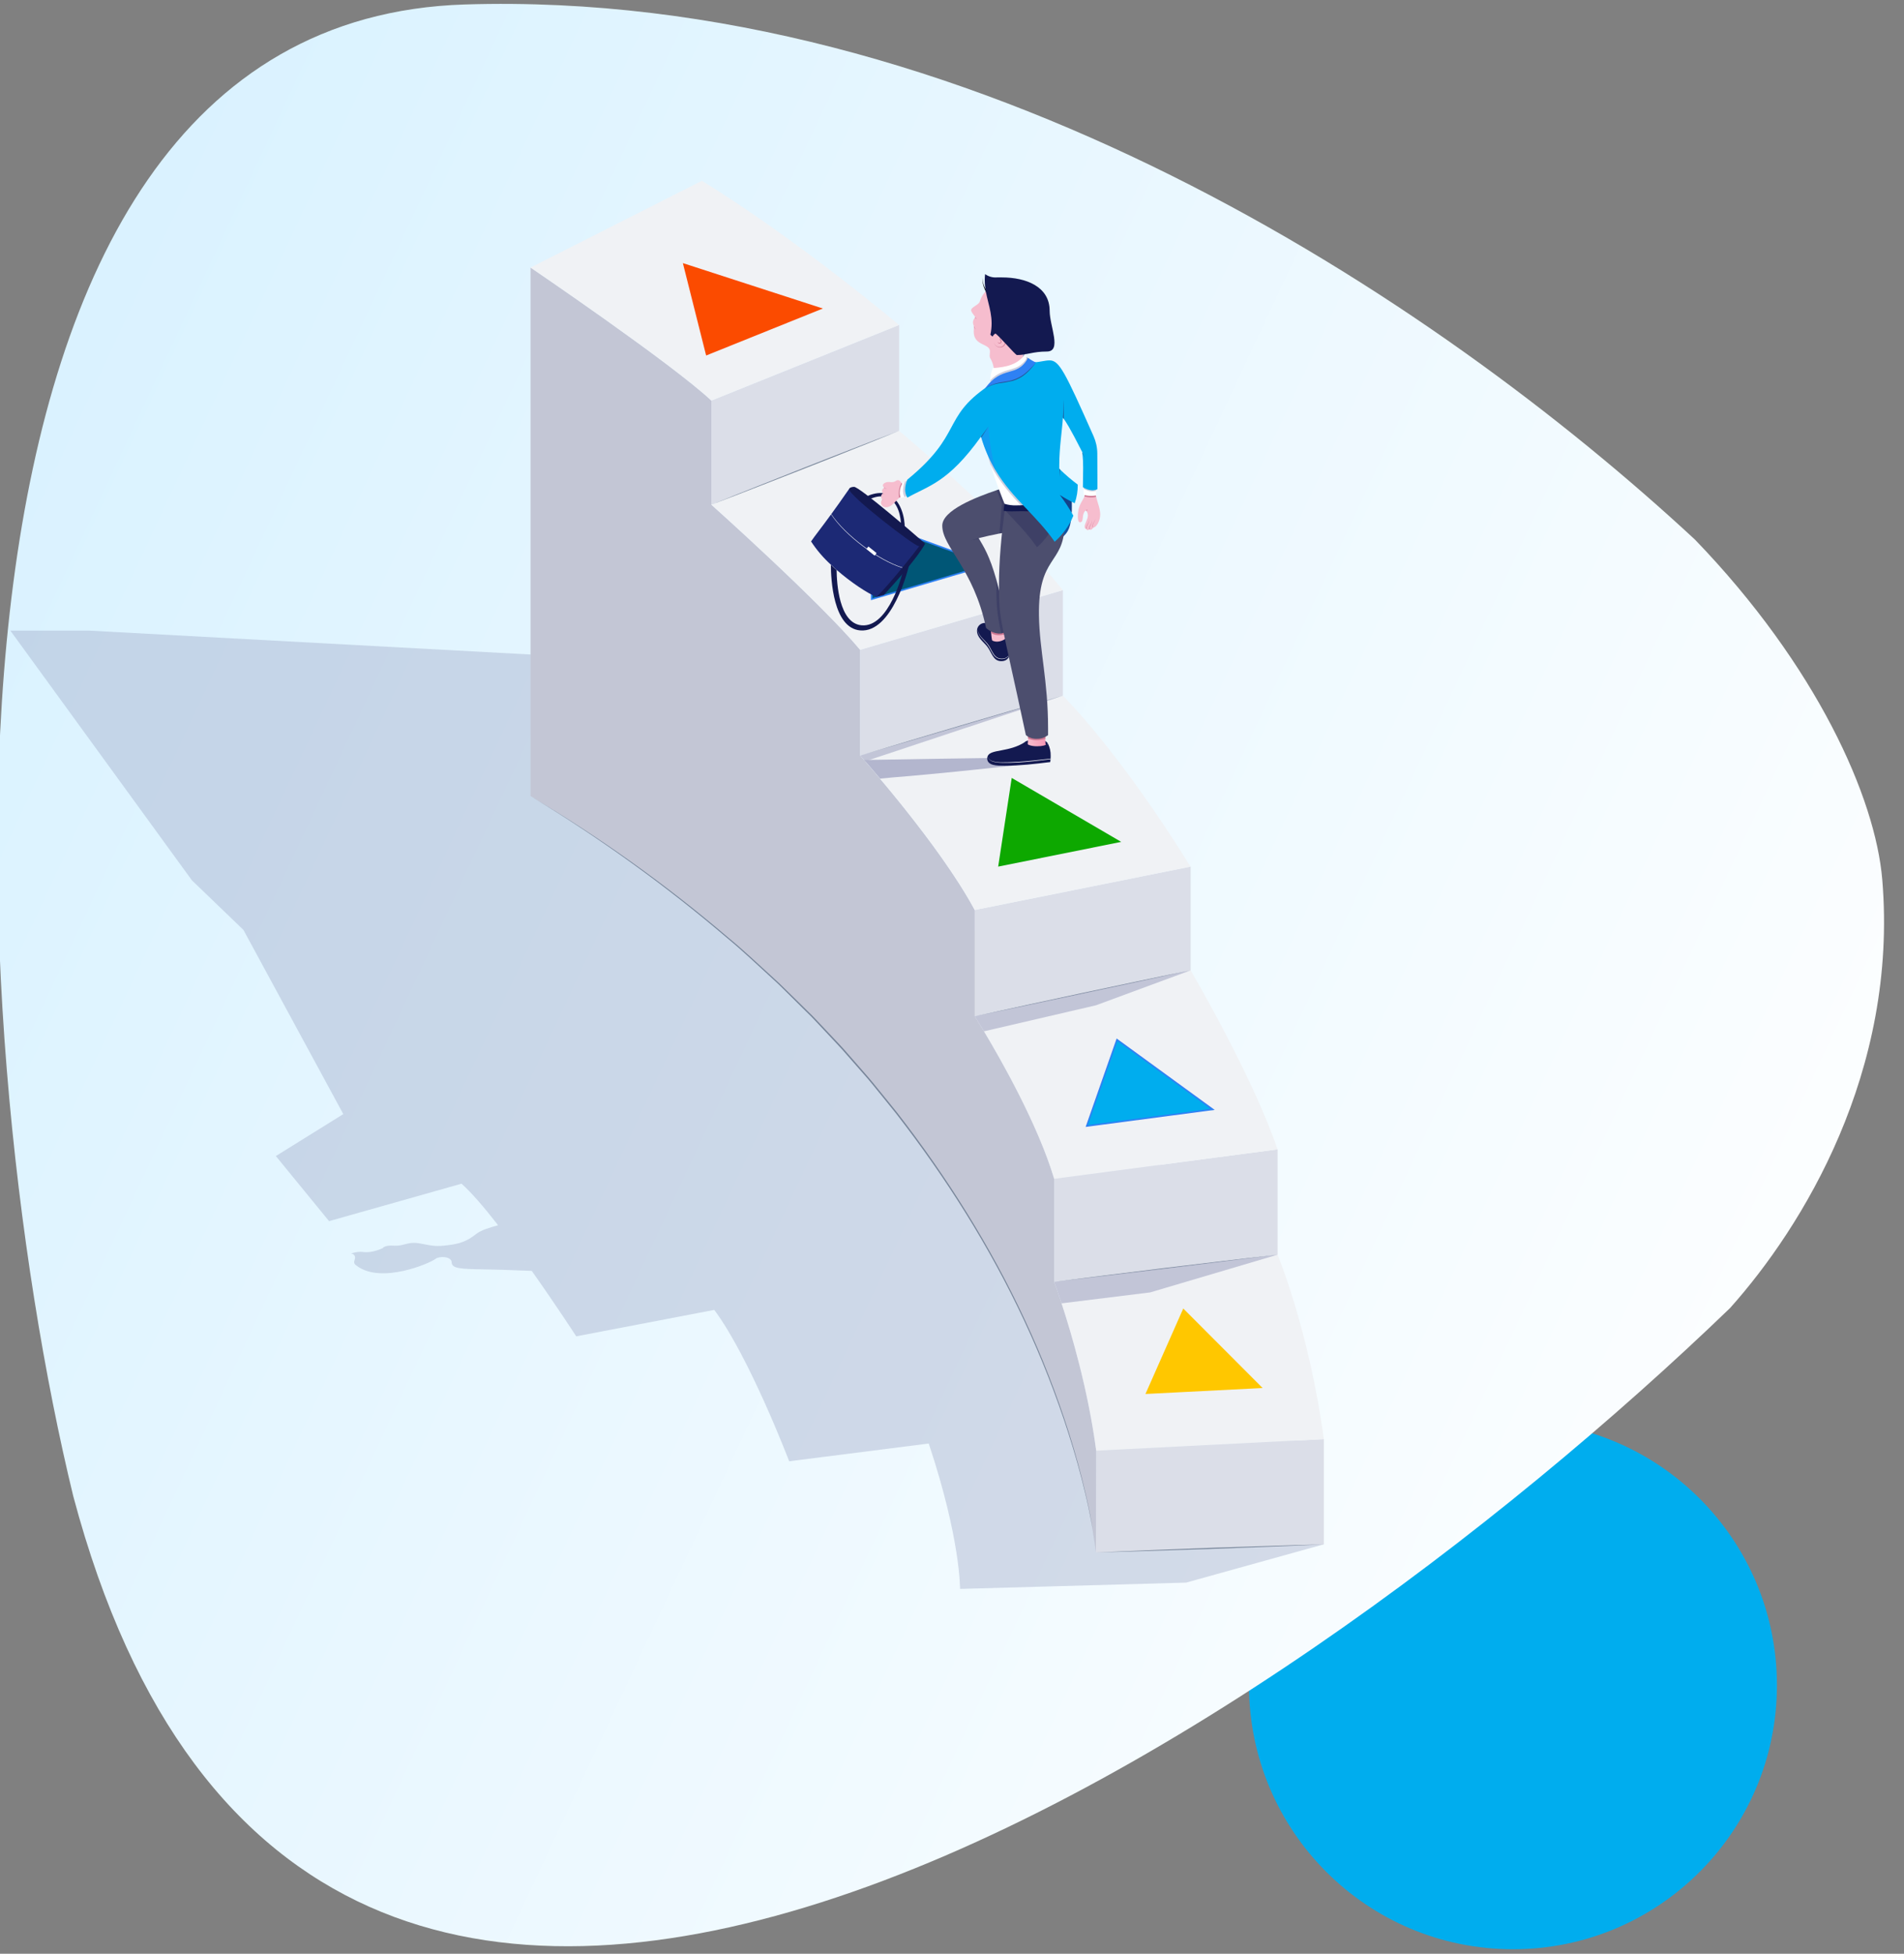 <svg width="541" height="555" viewBox="0 0 541 555" fill="none" xmlns="http://www.w3.org/2000/svg">
<rect x="0" y="0" width="541" height="555" fill="#808080" stroke="none"/>
<circle cx="429.893" cy="478.717" r="75" fill="#00ADEE"/>
<path d="M20.807 424.976C88.605 679.911 362.893 495.605 491.563 371.586C512.18 348.545 539.351 304.429 534.829 249.927C532.893 226.596 516.234 189.191 481.619 153.298C407.381 84.427 275.173 -3.175 132.145 1.266C-29.597 6.289 -11.268 293.031 20.807 424.976Z" fill="url(#paint0_linear)"/>
<path opacity="0.4" fill-rule="evenodd" clip-rule="evenodd" d="M337.02 449.566L376.154 438.686L358.239 372.882L299.527 287.288L202.132 188.707L25.385 179.143H2.945L54.526 250.071L69.166 264.157L97.546 316.481L78.378 328.397L93.505 346.886L131.132 336.25C133.958 338.735 137.648 343.06 141.526 348.044C138.984 348.754 136.639 349.489 135.426 350.445C132.53 352.73 130.572 353.305 127.267 353.725C124.028 354.136 123.097 353.955 119.648 353.284L119.434 353.243C117.366 352.841 116.164 353.16 114.989 353.472C114.102 353.707 113.231 353.939 112.015 353.854C109.187 353.657 108.741 354.559 108.741 354.559C108.741 354.559 105.918 355.937 103.478 355.683C102.179 355.493 100.853 355.656 99.639 356.154C99.883 356.109 100.137 356.152 100.352 356.278C100.567 356.404 100.729 356.602 100.81 356.838C100.978 357.189 100.872 357.525 100.765 357.864C100.589 358.421 100.411 358.986 101.452 359.63C108.451 364.801 122.169 358.802 123.578 357.708C124.988 356.615 128.199 356.993 128.324 358.47C128.324 360.417 130.732 360.463 137.821 360.598C140.581 360.651 144.05 360.718 148.362 360.915C149.29 360.958 150.2 360.99 151.093 361.014C158.054 370.851 163.733 379.607 163.733 379.607L202.945 372.1C212.918 385.409 224.232 415.099 224.232 415.099L263.89 410.058C272.966 437.283 272.78 451.358 272.78 451.358L337.02 449.566ZM149.244 358.418C149.231 358.4 149.217 358.382 149.204 358.363C149.098 358.379 149.041 358.387 149.041 358.387C149.041 358.387 149.111 358.398 149.244 358.418Z" fill="#9EA9C5"/>
<path d="M311.474 412.094L311.402 440.997C311.402 440.997 300.869 316.196 150.751 226.126V76.002C150.751 76.002 190.787 103.185 202.132 113.795V143.371C202.132 143.371 233.05 171.004 244.406 184.598V214.646C244.406 214.646 266.812 239.658 276.966 258.515V288.708C276.966 288.708 293.404 314.404 299.528 334.867V364.143C299.528 364.143 308.195 387.15 311.474 412.094Z" fill="#DADBE6"/>
<path style="mix-blend-mode:multiply" opacity="0.25" d="M311.474 412.094L311.402 440.997C311.402 440.997 300.869 316.196 150.751 226.126V76.002C150.751 76.002 190.787 103.185 202.132 113.795V143.371C202.132 143.371 233.05 171.004 244.406 184.598V214.646C244.406 214.646 266.812 239.658 276.966 258.515V288.708C276.966 288.708 293.404 314.404 299.528 334.867V364.143C299.528 364.143 308.195 387.15 311.474 412.094Z" fill="url(#paint1_linear)"/>
<path d="M311.401 440.997C310.708 435.267 309.67 429.584 308.293 423.979C306.982 418.363 305.387 412.815 303.63 407.318C300.104 396.332 295.884 385.582 290.995 375.131C281.229 354.217 268.822 334.603 254.674 316.393C252.881 314.134 251.047 311.917 249.224 309.658C248.307 308.544 247.426 307.405 246.473 306.322L243.618 303.068L240.769 299.815C239.821 298.732 238.878 297.639 237.878 296.603L231.957 290.293L230.48 288.739L228.926 287.216L225.849 284.17L222.777 281.129L221.223 279.606L219.632 278.134C215.374 274.249 211.203 270.26 206.758 266.581C189.203 251.589 170.451 238.059 150.688 226.126C170.552 237.913 189.374 251.372 206.95 266.359C211.41 270.027 215.596 274.005 219.865 277.891L221.456 279.357L223.01 280.875L226.118 283.916L229.201 286.957L230.755 288.475L232.242 290.029L238.184 296.334C239.189 297.37 240.132 298.463 241.08 299.551L243.929 302.809L246.773 306.073C247.726 307.156 248.607 308.301 249.524 309.415C251.343 311.663 253.182 313.886 254.974 316.15C269.102 334.401 281.489 354.056 291.238 375.006C296.126 385.475 300.324 396.251 303.807 407.266C305.532 412.773 307.101 418.332 308.386 423.963C309.732 429.575 310.739 435.264 311.401 440.997Z" fill="#778599"/>
<path d="M376.154 408.805V438.686L311.401 440.997L311.474 412.094L376.154 408.805Z" fill="#D2D6E2"/>
<path d="M376.154 408.805L311.474 412.094C309.215 394.941 304.413 378.7 301.631 370.23C300.367 366.386 299.527 364.143 299.527 364.143L363.005 356.418C363.005 356.418 371.968 377.887 376.154 408.805Z" fill="#F0F2F5"/>
<path d="M363.005 326.5V356.419L299.527 364.148V334.867L363.005 326.5Z" fill="#D2D6E2"/>
<path d="M363.005 326.5L299.527 334.867C294.922 319.465 284.467 301.105 279.587 292.966C277.971 290.288 276.966 288.708 276.966 288.708L338.289 275.642C338.289 275.642 355.696 305.146 363.005 326.5Z" fill="#F0F2F5"/>
<path d="M338.289 246.18V275.642L276.966 288.708V258.495L338.289 246.18Z" fill="#D2D6E2"/>
<path d="M338.284 246.185L276.966 258.495C270.034 245.616 257.389 229.877 250.063 221.194C248.286 219.086 246.825 217.392 245.831 216.257L245.52 215.9C244.81 215.081 244.411 214.63 244.411 214.63L289.861 201.207L297.528 198.943L301.994 197.622C301.994 197.622 317.561 212.786 338.284 246.185Z" fill="#F0F2F5"/>
<path d="M301.989 167.642V197.612L244.406 214.625V184.598L301.989 167.642Z" fill="#D2D6E2"/>
<path d="M255.456 92.321V122.384L202.132 143.376V113.795L255.456 92.321Z" fill="#D2D6E2"/>
<path style="mix-blend-mode:multiply" opacity="0.2" d="M376.154 408.805V438.686L311.401 440.997L311.474 412.094L376.154 408.805Z" fill="url(#paint2_linear)"/>
<path style="mix-blend-mode:multiply" opacity="0.2" d="M363.005 326.5V356.419L299.527 364.148V334.867L363.005 326.5Z" fill="url(#paint3_linear)"/>
<path style="mix-blend-mode:multiply" opacity="0.2" d="M338.289 246.18V275.642L276.966 288.708V258.495L338.289 246.18Z" fill="url(#paint4_linear)"/>
<path style="mix-blend-mode:multiply" opacity="0.2" d="M301.989 167.642V197.612L244.406 214.625V184.598L301.989 167.642Z" fill="url(#paint5_linear)"/>
<path style="mix-blend-mode:multiply" opacity="0.2" d="M255.456 92.321V122.384L202.132 143.376V113.795L255.456 92.321Z" fill="url(#paint6_linear)"/>
<path d="M255.456 122.384C255.456 122.384 286.084 147.951 301.993 167.637L244.406 184.593C233.05 170.999 202.132 143.366 202.132 143.366L255.456 122.384Z" fill="#F0F2F5"/>
<path d="M199.444 51.358C227.082 68.387 255.456 92.321 255.456 92.321L202.132 113.795C190.787 103.185 150.751 76.002 150.751 76.002L199.444 51.358Z" fill="#F0F2F5"/>
<path d="M358.24 394.092L325.819 395.739L336.279 372.095L358.24 394.092Z" fill="#FFC700"/>
<path d="M318.577 239.15L283.623 246.175L287.467 220.982L318.577 239.15Z" fill="#0DA800"/>
<path d="M233.801 87.638L200.64 100.989L194.029 74.738L233.801 87.638Z" fill="#FB4B00"/>
<path d="M299.527 364.143C310.096 362.754 320.675 361.49 331.253 360.159L347.127 358.263C352.418 357.624 357.711 357.009 363.005 356.418C357.725 357.109 352.439 357.783 347.147 358.439L331.264 360.402C320.695 361.651 310.117 362.946 299.527 364.143Z" fill="#778599"/>
<path d="M276.966 288.708C287.166 286.439 297.393 284.268 307.604 282.056L322.939 278.813C328.052 277.735 333.165 276.668 338.289 275.642C333.191 276.792 328.088 277.901 322.98 279.005L307.651 282.289C297.424 284.434 287.229 286.625 276.966 288.708Z" fill="#778599"/>
<path d="M244.406 214.625C253.98 211.709 263.575 208.885 273.169 206.02L287.571 201.788C292.372 200.379 297.179 198.987 301.994 197.612C297.207 199.083 292.415 200.527 287.618 201.943L273.241 206.222C263.621 209.025 254.032 211.874 244.406 214.625Z" fill="#778599"/>
<path d="M202.132 143.371C210.98 139.776 219.875 136.294 228.745 132.756C233.179 130.984 237.64 129.275 242.09 127.534C246.54 125.793 250.99 124.068 255.456 122.384C251.037 124.198 246.602 125.964 242.162 127.726C237.723 129.487 233.298 131.274 228.843 132.999C219.938 136.46 211.074 139.973 202.132 143.371Z" fill="#778599"/>
<path d="M311.401 440.997C316.796 440.755 322.191 440.531 327.586 440.324L343.775 439.697L359.964 439.179C365.356 438.999 370.752 438.842 376.154 438.707C370.759 438.966 365.364 439.194 359.97 439.391L343.785 440.008L327.596 440.526C322.198 440.709 316.8 440.866 311.401 440.997Z" fill="#778599"/>
<g style="mix-blend-mode:multiply" opacity="0.75">
<path d="M363.005 356.418L326.798 367.132L301.631 370.24C300.367 366.396 299.527 364.153 299.527 364.153L363.005 356.418Z" fill="#B3B6CE"/>
</g>
<g style="mix-blend-mode:multiply" opacity="0.75">
<path d="M338.289 275.642L311.401 285.574L279.587 292.966C277.971 290.288 276.966 288.708 276.966 288.708L338.289 275.642Z" fill="#B3B6CE"/>
</g>
<g style="mix-blend-mode:multiply" opacity="0.75">
<path d="M301.994 197.612L245.831 216.262C244.929 215.226 244.406 214.641 244.406 214.641L301.994 197.612Z" fill="#B3B6CE"/>
</g>
<path d="M317.338 295.344L308.785 319.911L311.21 319.584L344.5 315.119L317.338 295.344Z" fill="#00ADEE"/>
<path d="M247.669 148.184L247.659 170.238L280.965 160.322L247.669 148.184Z" fill="#005676"/>
<path d="M325.467 395.983L336.211 371.706L358.757 394.289L325.467 395.983ZM336.346 372.489L326.161 395.496L357.716 393.895L336.346 372.489Z" fill="#FFC700"/>
<path d="M308.469 320.123L308.588 319.781L317.276 295.002L317.519 295.178L345.142 315.284L308.469 320.123ZM317.493 295.717L309.132 319.584L343.977 314.994L317.493 295.717Z" fill="#2E81F4"/>
<path d="M247.462 170.492V147.878L281.768 160.384L247.462 170.492ZM247.913 148.515V169.896L280.338 160.348L247.913 148.515Z" fill="#2E81F4"/>
<path d="M251.161 169.005L249.017 169.59L257.192 158.711L260.844 154.566H262.813C261.616 156.582 259.326 160.068 251.161 169.005Z" fill="#131950"/>
<path d="M258.486 159.617C258.144 161.819 253.466 179.822 244.436 179.081C236.697 178.449 236.096 164.409 236.08 160.431C236.598 160.949 237.163 161.425 237.717 161.912C237.748 165.539 238.365 177.107 244.856 177.636C252.56 178.262 256.559 162.897 256.849 161.021L258.486 159.617Z" fill="#131950"/>
<path d="M261.616 154.556C260.937 155.556 258.813 158.276 256.435 161.198L256.357 161.296C253.715 164.508 250.762 167.938 249.042 169.585C246.364 168.445 241.841 165.477 237.748 161.912C237.194 161.425 236.645 160.933 236.111 160.431C233.951 158.472 232.05 156.246 230.454 153.805C231.615 152.09 233.164 150.225 236.153 146.096L236.215 146.018C237.588 144.133 239.266 141.781 241.354 138.766L248.633 145.236C248.882 145.454 249.151 145.661 249.415 145.858L261.616 154.556Z" fill="#1C2975"/>
<path d="M256.409 161.198L256.331 161.296C249.56 159.224 240.111 152.131 236.127 146.101L236.189 146.024C240.173 151.997 249.69 159.136 256.409 161.198Z" fill="white"/>
<path d="M249.076 157.123L246.748 155.243L246.17 155.958L248.498 157.838L249.076 157.123Z" fill="white"/>
<path d="M242.676 138.299C242.111 138.299 241.282 138.491 241.282 138.988C241.282 140.853 259.767 155.116 261.01 155.116C261.626 155.116 263.201 154.732 262.74 154.323C260.134 152.007 244.23 138.299 242.676 138.299Z" fill="#131950"/>
<path d="M257 150.733C257.28 149.101 256.798 143.48 253.446 141.04C250.094 138.6 245.411 141.423 245.411 141.423L246.354 142.164C246.354 142.164 250.296 139.796 253.058 141.807C255.819 143.817 256.166 148.588 255.928 149.935L257 150.733Z" fill="#131950"/>
<path d="M288.058 217.459H288.006C286.97 217.578 270.252 219.428 258.87 220.407C255.161 220.728 252.332 220.925 250.063 221.179C248.286 219.07 246.825 217.376 245.83 216.242L245.52 215.884C259.802 215.625 274.847 215.413 280.489 215.335H280.81L282.804 215.304L286.016 216.62L288.058 217.459Z" fill="#B3B6CE"/>
<path d="M291.228 210.771C291.228 210.771 291.601 210.159 294.544 210.056C297.305 209.957 297.756 211.258 297.756 211.258L294.849 213.33L290.575 212.558L291.228 210.771Z" fill="#131950"/>
<path d="M297.191 212.19L295.119 212.6L291.984 211.869C292.052 211.159 292.078 210.45 292.093 209.735C292.093 209.491 292.093 209.248 292.093 209.004L297.004 208.683C297.004 209.092 297.004 209.502 297.004 209.906C297.015 210.671 297.077 211.434 297.191 212.19Z" fill="url(#paint7_linear)"/>
<path d="M297.01 209.88C294.083 210.74 292.487 209.957 292.083 209.709C292.083 209.465 292.083 209.222 292.083 208.978L296.994 208.657C296.999 209.082 296.999 209.476 297.01 209.88Z" fill="#CC7691"/>
<path d="M281.509 178.796L280.546 179.521L280.883 181.303L281.364 182.552L282.52 182.314L282.131 179.713L281.509 178.796Z" fill="#131950"/>
<path d="M287.384 181.542L286.032 182.697L282.074 182.744C281.829 181.781 281.678 180.798 281.623 179.806C281.623 179.527 281.623 179.345 281.623 179.345L283.177 178.174L285.581 177.884L287.135 179.376V179.438L287.384 181.542Z" fill="url(#paint8_linear)"/>
<path d="M287.104 179.438C286.808 179.662 286.477 179.837 286.125 179.957C283.628 180.925 282.167 180.19 281.623 179.786C281.623 179.506 281.623 179.324 281.623 179.324L283.177 178.154L285.581 177.864L287.135 179.356L287.104 179.438Z" fill="#CC7691"/>
<path d="M287.275 184.8C286.923 186.494 286.379 187.816 284.493 187.816C282.131 187.816 281.768 185.261 280.494 183.64C279.427 182.288 277.593 181.086 277.593 179.138C277.598 178.836 277.665 178.538 277.79 178.263C277.914 177.988 278.093 177.741 278.316 177.538C278.539 177.334 278.802 177.178 279.087 177.079C279.372 176.98 279.675 176.94 279.976 176.962H280.282L282.11 178.988C281.802 179.133 281.537 179.358 281.344 179.639C281.151 179.921 281.037 180.248 281.012 180.589C281.012 181.682 282.172 182.272 283.302 182.272C283.87 182.253 284.428 182.12 284.943 181.881C285.459 181.641 285.921 181.3 286.301 180.879L287.275 184.8Z" fill="#131950"/>
<path d="M286.612 186.287C286.438 186.527 286.218 186.73 285.964 186.884C285.711 187.038 285.429 187.14 285.136 187.184C284.552 187.287 283.951 187.213 283.41 186.971C282.893 186.687 282.459 186.273 282.152 185.769C281.83 185.282 281.577 184.764 281.302 184.256C281.036 183.749 280.721 183.27 280.359 182.827C279.996 182.386 279.582 181.977 279.193 181.552C278.798 181.134 278.451 180.674 278.157 180.179C277.862 179.678 277.703 179.108 277.696 178.527C277.732 179.104 277.91 179.662 278.214 180.153C278.523 180.638 278.882 181.087 279.287 181.495C279.686 181.91 280.1 182.309 280.483 182.749C280.852 183.197 281.171 183.683 281.437 184.199C281.716 184.718 281.955 185.236 282.286 185.702C282.581 186.187 282.997 186.586 283.493 186.862C284.014 187.092 284.591 187.163 285.151 187.064C285.431 187.027 285.7 186.934 285.943 186.791C286.186 186.647 286.397 186.457 286.565 186.23L286.612 186.287Z" fill="white"/>
<path d="M283.136 164.788C284.416 169.543 285.453 174.36 286.245 179.221C285.71 179.59 285.099 179.836 284.457 179.941C284.266 179.963 284.074 179.976 283.882 179.977C282.491 179.9 281.173 179.326 280.168 178.361C276.624 161.389 267.734 155.447 267.734 149.324C267.734 144.956 277.256 141.268 283.167 139.252C283.722 139.061 284.24 138.879 284.721 138.734L287.219 141.325L288.296 150.857C286.82 151.049 285.369 151.287 283.929 151.567C281.96 151.945 280.023 152.385 278.08 152.862C278.121 152.934 278.158 153.007 278.204 153.079C279.417 155.204 281.152 157.701 283.136 164.788Z" fill="#4C4E6E"/>
<g style="mix-blend-mode:multiply" opacity="0.25">
<path d="M283.136 164.788C284.415 169.543 285.453 174.36 286.244 179.221C285.709 179.591 285.099 179.837 284.457 179.941C283.224 173.921 283.1 171.797 283.1 166.233C283.12 165.788 283.126 165.301 283.136 164.788Z" fill="#131950"/>
</g>
<g style="mix-blend-mode:multiply" opacity="0.25">
<path d="M284.69 143.117C284.26 142.081 283.737 140.729 283.183 139.252C283.737 139.061 284.255 138.879 284.737 138.734L287.234 141.325L288.311 150.857C286.835 151.049 285.384 151.287 283.944 151.567C284.322 146.878 284.69 143.117 284.69 143.117Z" fill="#131950"/>
</g>
<g style="mix-blend-mode:multiply" opacity="0.25">
<path d="M278.214 153.08L275.862 153.525L278.095 152.862C278.137 152.934 278.178 153.002 278.214 153.08Z" fill="#131950"/>
</g>
<path d="M294.611 144.257C293.342 144.324 292.088 144.386 290.84 144.407H289.736C288.449 144.413 287.162 144.349 285.882 144.216C284.877 141.832 282.774 136.445 281.411 131.912C280.883 130.261 280.479 128.572 280.204 126.86L294.611 144.257Z" fill="white"/>
<path opacity="0.65" d="M294.611 144.257C293.342 144.324 292.088 144.386 290.84 144.407C287.4 140.755 284.048 137.04 281.411 131.927C280.883 130.276 280.479 128.588 280.204 126.876L294.611 144.257Z" fill="#B3B6CE"/>
<path d="M304.542 143.889C304.566 145.309 304.47 146.728 304.258 148.132C303.739 151.323 302.496 152.023 301.009 153.38L299.812 142.77L300.108 140.978L300.294 139.879L302.605 139.584L304.527 141.656C304.527 142.34 304.542 143.091 304.542 143.889Z" fill="#13529E"/>
<g style="mix-blend-mode:multiply" opacity="0.25">
<path d="M304.543 143.889C304.566 145.309 304.471 146.728 304.258 148.132L300.113 140.983L300.3 139.885L302.61 139.589L304.532 141.661C304.527 142.34 304.543 143.091 304.543 143.889Z" fill="#131950"/>
</g>
<path d="M312.613 146.153C312.613 147.997 311.51 149.816 310.738 149.816H310.666C310.649 149.847 310.63 149.876 310.608 149.904C310.406 150.225 310.158 150.5 309.888 150.5C309.828 150.498 309.768 150.485 309.713 150.46C309.658 150.435 309.608 150.399 309.567 150.355L309.458 150.427C309.325 150.52 309.17 150.576 309.008 150.588C308.847 150.588 308.723 150.489 308.697 150.235C308.657 150.24 308.617 150.24 308.578 150.235V150.235C308.293 150.235 308.184 149.878 308.184 149.598C308.184 148.723 309.106 147.557 309.106 146.397C309.11 145.919 308.936 145.458 308.619 145.101C308.588 145.06 308.547 145.019 308.516 144.982C307.127 146.086 308.189 148.365 306.842 148.365C306.324 148.365 306.257 147.282 306.257 146.702C306.257 143.423 307.671 142.319 308.132 141.004C308.212 140.791 308.261 140.567 308.277 140.34L311.287 140.372C311.329 140.615 311.386 140.89 311.448 141.123C311.847 142.77 312.613 144.48 312.613 146.153Z" fill="url(#paint9_linear)"/>
<path d="M311.438 141.143C310.338 141.36 309.203 141.32 308.122 141.024C308.202 140.811 308.251 140.588 308.267 140.361L311.277 140.392C311.318 140.636 311.375 140.889 311.438 141.143Z" fill="#CC7691"/>
<path d="M311.458 140.745C310.989 140.825 310.514 140.866 310.039 140.869C309.31 140.87 308.585 140.762 307.889 140.548C307.889 139.978 307.889 139.408 307.889 138.843C307.889 138.621 307.889 138.398 307.889 138.18L311.391 138.724C311.391 138.957 311.391 139.19 311.391 139.424C311.437 139.864 311.453 140.304 311.458 140.745Z" fill="white"/>
<path opacity="0.65" d="M311.427 139.424C311.075 139.536 310.708 139.592 310.339 139.589C309.477 139.561 308.639 139.303 307.909 138.843C307.909 138.621 307.909 138.398 307.909 138.18L311.411 138.724C311.416 138.957 311.422 139.19 311.427 139.424Z" fill="#B3B6CE"/>
<path d="M256.575 137.636L256.057 140.988C255.86 141.116 255.674 141.262 255.503 141.423C254.332 142.459 253.332 144.086 251.778 144.086C251.6 144.102 251.421 144.083 251.252 144.029C251.082 143.975 250.925 143.887 250.79 143.771C250.654 143.655 250.544 143.513 250.464 143.354C250.385 143.194 250.338 143.021 250.327 142.843C250.335 142.527 250.444 142.222 250.638 141.972L250.7 141.9C250.485 141.665 250.367 141.358 250.369 141.04C250.366 140.878 250.402 140.717 250.473 140.571C250.544 140.426 250.649 140.299 250.778 140.201L250.882 140.133C250.712 139.958 250.616 139.724 250.612 139.48C250.621 139.298 250.676 139.121 250.772 138.966C250.868 138.811 251.002 138.683 251.161 138.595L251.27 138.527C251.154 138.465 251.055 138.375 250.982 138.266C250.909 138.157 250.864 138.031 250.85 137.9C250.85 137.382 251.622 136.921 252.436 136.921C252.736 136.921 253.052 136.963 253.358 136.963C254.446 136.963 254.508 136.403 255.145 136.403C255.637 136.403 255.876 136.812 256.145 137.18C256.261 137.356 256.407 137.51 256.575 137.636V137.636Z" fill="url(#paint10_linear)"/>
<path d="M256.575 137.636L256.057 140.988C255.86 141.116 255.674 141.262 255.503 141.423C255.216 139.977 255.443 138.476 256.145 137.18C256.262 137.356 256.407 137.51 256.575 137.636V137.636Z" fill="#CC7691"/>
<path d="M258.368 136.092L258.072 140.708C257.714 140.881 257.346 141.032 256.969 141.159C256.65 141.269 256.325 141.359 255.995 141.428C255.75 140.968 255.627 140.453 255.637 139.931C255.669 138.979 255.946 138.051 256.44 137.237L257.062 136.895C257.502 136.636 257.938 136.377 258.368 136.092Z" fill="white"/>
<path opacity="0.65" d="M258.368 136.092L258.072 140.708C257.714 140.881 257.346 141.032 256.969 141.159C256.705 140.582 256.571 139.954 256.575 139.32C256.596 138.49 256.761 137.669 257.062 136.895C257.503 136.636 257.938 136.377 258.368 136.092Z" fill="#B3B6CE"/>
<path d="M292.134 101.678C291.946 101.554 291.725 101.488 291.5 101.488C291.274 101.488 291.054 101.554 290.865 101.678C290.13 102.097 291.383 103.232 291.383 103.232L292.186 103.071L292.134 101.678Z" fill="#B3B6CE"/>
<path d="M291.373 100.512C291.154 100.334 290.882 100.235 290.601 100.23C290.319 100.226 290.044 100.316 289.819 100.486C288.855 101.03 289.658 102.703 289.658 102.703L290.493 102.667L291.373 100.512Z" fill="#B3B6CE"/>
<path d="M290.606 101.071C290.606 101.5 290.685 101.925 290.839 102.325L290.078 103.133L282.602 105.693C281.96 101.724 281.203 102.18 281.203 101.03C281.203 100.564 281.281 100.227 281.281 99.792C281.281 97.512 276.675 98.326 276.675 94.228C276.675 93.787 276.706 93.342 276.727 92.922C276.727 92.829 276.727 92.741 276.727 92.648C276.561 92.312 276.467 91.945 276.453 91.57C276.494 91.068 276.696 90.592 277.028 90.213L277.121 90.073C276.629 89.441 275.935 88.571 275.935 88.13C275.935 87.291 277.67 86.82 278.349 85.83C278.714 84.495 279.448 83.29 280.468 82.354L291.347 98.678C290.894 99.397 290.639 100.222 290.606 101.071V101.071Z" fill="url(#paint11_linear)"/>
<path d="M282.374 97.305C282.48 97.586 282.644 97.841 282.856 98.053C283.067 98.266 283.322 98.431 283.602 98.538C283.88 98.627 284.178 98.632 284.459 98.553C284.74 98.474 284.991 98.314 285.182 98.093C285.552 97.638 285.754 97.068 285.752 96.481C285.742 95.888 285.671 95.298 285.539 94.72L285.866 94.663C285.974 95.268 286.018 95.883 285.995 96.497C285.97 97.13 285.725 97.735 285.301 98.207C285.085 98.436 284.807 98.597 284.5 98.67C284.193 98.743 283.872 98.724 283.576 98.616C283.294 98.496 283.04 98.317 282.833 98.091C282.626 97.864 282.469 97.597 282.374 97.305V97.305Z" fill="#CC7691"/>
<path d="M283.426 97.144C283.498 97.236 283.591 97.307 283.698 97.353C283.805 97.398 283.922 97.415 284.037 97.403C284.137 97.398 284.231 97.355 284.301 97.284C284.331 97.249 284.353 97.209 284.366 97.165C284.379 97.122 284.384 97.076 284.379 97.031C284.379 96.849 284.161 96.663 284.084 96.383C284.056 96.243 284.078 96.099 284.146 95.974C284.208 95.859 284.297 95.761 284.405 95.689C284.34 95.79 284.29 95.9 284.255 96.015C284.222 96.118 284.222 96.228 284.255 96.331C284.299 96.435 284.357 96.532 284.426 96.621C284.513 96.734 284.568 96.868 284.586 97.01C284.594 97.088 284.584 97.166 284.557 97.24C284.53 97.314 284.487 97.38 284.431 97.435C284.376 97.484 284.312 97.521 284.243 97.545C284.173 97.569 284.1 97.579 284.027 97.575C283.895 97.57 283.768 97.527 283.661 97.45C283.555 97.374 283.473 97.267 283.426 97.144V97.144Z" fill="#CC7691"/>
<path d="M279.146 78.909C279.193 80.059 279.5 81.184 280.043 82.198C280.603 83.196 281.276 84.126 282.048 84.97L281.701 85.255C280.972 84.342 280.348 83.349 279.841 82.297C279.358 81.234 279.12 80.076 279.146 78.909Z" fill="black"/>
<path d="M277.489 90.689L277.033 90.213L277.126 90.073L277.489 90.689Z" fill="#CC7691"/>
<path d="M277.266 93.71C277.085 93.451 276.893 93.192 276.748 92.922C276.748 92.829 276.748 92.741 276.748 92.648C276.867 93.036 277.08 93.357 277.266 93.71Z" fill="#CC7691"/>
<path d="M279.903 77.867C279.838 78.442 279.805 79.02 279.805 79.598C279.805 84.069 281.758 87.452 281.758 91.881C281.759 92.958 281.642 94.031 281.411 95.083C281.597 95.279 281.798 95.46 282.012 95.627C282.194 95.277 282.463 94.979 282.793 94.763C283.124 94.547 288.552 100.885 288.945 100.858C291.815 100.858 293.446 99.858 297.445 99.858C301.807 99.858 298.248 92.653 298.248 88.291C298.248 81.401 291.513 78.805 284.695 78.805C284.177 78.805 283.659 78.805 283.234 78.805C282.048 78.893 280.869 78.561 279.903 77.867Z" fill="#131950"/>
<path d="M291.819 103.315C287.156 107.532 284.67 106.107 281.509 108.93L281.473 108.967C281.422 108.655 281.396 108.34 281.395 108.024C281.393 107.991 281.393 107.958 281.395 107.925C281.417 106.772 281.654 105.634 282.095 104.568C285.897 104.283 289.084 103.682 291.363 100.522C291.499 100.977 291.608 101.438 291.689 101.905C291.765 102.372 291.808 102.842 291.819 103.315V103.315Z" fill="white"/>
<path opacity="0.65" d="M291.819 103.315C287.156 107.532 284.67 106.107 281.509 108.93H281.473C281.422 108.619 281.396 108.303 281.396 107.988C285.478 103.879 288.825 106.107 291.684 101.869C291.763 102.347 291.808 102.83 291.819 103.315V103.315Z" fill="#B3B6CE"/>
<path d="M309.143 144.749C308.959 144.852 308.786 144.971 308.625 145.107C308.593 145.065 308.559 145.025 308.521 144.987C308.717 144.88 308.926 144.8 309.143 144.749V144.749Z" fill="#CC7691"/>
<path d="M311.339 147.339C311.268 147.553 311.174 147.758 311.06 147.951C310.951 148.153 310.837 148.35 310.738 148.557C310.631 148.758 310.554 148.975 310.51 149.199C310.49 149.307 310.49 149.418 310.51 149.526C310.526 149.628 310.58 149.72 310.661 149.785C310.645 149.817 310.628 149.848 310.609 149.878C310.519 149.784 310.457 149.668 310.428 149.541C310.407 149.423 310.407 149.302 310.428 149.184C310.482 148.957 310.57 148.738 310.687 148.536C310.79 148.334 310.915 148.137 311.029 147.935C311.154 147.749 311.259 147.549 311.339 147.339V147.339Z" fill="#CC7691"/>
<path d="M309.458 148.013C309.404 148.273 309.313 148.524 309.189 148.759C309.07 148.997 308.935 149.23 308.842 149.469C308.741 149.708 308.69 149.965 308.691 150.225C308.652 150.23 308.612 150.23 308.572 150.225C308.594 149.947 308.66 149.674 308.769 149.417C308.873 149.173 309.018 148.945 309.142 148.718C309.272 148.489 309.37 148.243 309.432 147.987C309.479 147.727 309.479 147.46 309.432 147.2C309.49 147.467 309.499 147.742 309.458 148.013V148.013Z" fill="#CC7691"/>
<path d="M310.236 148.36C310.171 148.595 310.077 148.822 309.956 149.034C309.83 149.24 309.721 149.457 309.63 149.681C309.59 149.792 309.56 149.906 309.542 150.023C309.542 150.08 309.542 150.137 309.542 150.199C309.536 150.25 309.547 150.301 309.573 150.344L309.469 150.417C309.443 150.346 309.432 150.27 309.438 150.194C309.433 150.132 309.433 150.07 309.438 150.007C309.459 149.885 309.494 149.765 309.542 149.65C309.643 149.426 309.761 149.209 309.894 149.002C310.024 148.799 310.127 148.58 310.2 148.35C310.269 148.118 310.292 147.875 310.267 147.635C310.306 147.876 310.295 148.123 310.236 148.36V148.36Z" fill="#CC7691"/>
<path d="M295.207 174.947C295.378 184.847 297.797 193.514 297.797 206.792C297.797 207.476 297.797 208.149 297.797 208.823C296.879 209.518 295.752 209.883 294.601 209.859C293.473 209.904 292.367 209.536 291.492 208.823C284.276 175.056 283.846 176.594 283.846 166.243C283.846 159.094 284.576 151.903 285.472 144.873C285.486 144.819 285.495 144.764 285.498 144.708L295.585 144.64L299.45 147.158L302.486 149.137C302.252 160.529 294.922 157.654 295.207 174.947Z" fill="#4C4E6E"/>
<g style="mix-blend-mode:multiply" opacity="0.25">
<path d="M299.963 148.06C298.782 150.897 296.967 153.426 294.658 155.452C291.803 151.386 288.586 148.199 285.478 144.863C285.491 144.809 285.5 144.753 285.503 144.697L295.59 144.63L299.455 147.148C299.626 147.433 299.797 147.754 299.963 148.06Z" fill="#131950"/>
</g>
<path d="M250.768 140.206C250.801 140.177 250.837 140.153 250.876 140.133V140.133C251 140.281 251.154 140.401 251.327 140.485C251.127 140.422 250.938 140.327 250.768 140.206V140.206Z" fill="#CC7691"/>
<path d="M251.001 142.19C250.87 142.135 250.746 142.064 250.633 141.977L250.69 141.9C250.775 142.014 250.88 142.113 251.001 142.19V142.19Z" fill="#CC7691"/>
<path d="M252.062 138.859C251.743 138.83 251.433 138.742 251.146 138.6C251.183 138.574 251.223 138.552 251.265 138.532C251.506 138.694 251.777 138.805 252.062 138.859Z" fill="#CC7691"/>
<path d="M298.538 214.713C298.538 214.983 298.538 215.231 298.501 215.516C298.504 215.565 298.504 215.613 298.501 215.661C298.501 215.936 298.439 216.21 298.403 216.485C294.108 217.003 289.757 217.521 285.452 217.521C283.379 217.521 280.509 217.547 280.509 215.449C280.503 215.191 280.56 214.935 280.675 214.703V214.703C281.633 212.771 286.7 213.734 291.254 210.786C291.86 211.667 293.264 211.993 294.637 211.993C296.227 211.993 297.134 211.709 297.776 211.268C298.31 212.336 298.571 213.52 298.538 214.713V214.713Z" fill="#131950"/>
<path d="M298.501 215.516C298.504 215.565 298.504 215.613 298.501 215.661C295.393 216.055 292.285 216.413 289.176 216.599C287.605 216.682 286.037 216.704 284.472 216.666C283.683 216.663 282.897 216.555 282.136 216.345C281.757 216.23 281.411 216.028 281.126 215.755C280.884 215.503 280.731 215.179 280.69 214.832C280.746 215.17 280.905 215.481 281.146 215.723C281.441 215.99 281.797 216.18 282.183 216.278C282.937 216.474 283.714 216.57 284.493 216.563C286.047 216.563 287.601 216.532 289.187 216.423C292.254 216.252 295.398 215.848 298.501 215.516Z" fill="white"/>
<path d="M292.523 143.392C291.585 143.444 290.207 143.558 288.845 143.558C287.687 143.606 286.529 143.457 285.421 143.117C285.284 143.78 285.201 144.452 285.172 145.127C285.898 145.226 286.63 145.271 287.363 145.262C288.399 145.262 289.099 145.215 290.321 145.215C291.705 145.215 293.083 145.272 294.466 145.277L292.523 143.392Z" fill="#131950"/>
<path d="M311.821 136.45C311.821 137.289 311.821 138.128 311.821 138.968C311.354 139.158 310.855 139.258 310.35 139.263C309.401 139.224 308.482 138.919 307.698 138.382V138.108C307.698 136.398 307.765 134.678 307.765 132.963C307.776 131.57 307.708 130.178 307.563 128.793C307.563 128.679 307.563 128.575 307.527 128.461C303.9 121.296 302.724 119.608 302.237 118.965C302.144 118.83 302.071 118.742 302.014 118.66C301.781 122.327 300.978 127.171 300.978 132.129C300.978 132.466 300.978 132.803 300.978 133.139C301.025 133.196 301.082 133.248 301.139 133.305C302.737 134.868 304.439 136.322 306.231 137.657C306.255 139.463 305.959 141.259 305.356 142.962C303.899 142.249 302.483 141.457 301.113 140.589C302.549 142.458 303.842 144.432 304.983 146.495C303.804 149.333 301.989 151.862 299.678 153.888C294.337 146.288 287.763 141.718 282.96 133.74C281.181 130.778 279.789 127.601 278.816 124.286C278.816 124.286 278.816 124.286 278.816 124.286C278.816 124.286 278.769 124.12 278.743 124.037C269.361 137.139 263.802 137.968 257.819 141.361C257.399 140.665 257.181 139.868 257.187 139.056C257.219 138.089 257.432 137.136 257.813 136.248C273.625 123.296 267.569 118.737 280.608 109.759L283.784 108.252L288.317 106.516L291.943 104.522L293.653 102.89C293.782 102.89 293.912 102.89 294.052 102.89C295.29 102.89 296.896 102.372 298.227 102.372C300.958 102.372 302.538 105.48 310.718 123.897C311.406 125.436 311.77 127.101 311.785 128.788C311.79 131.373 311.821 133.901 311.821 136.45Z" fill="#00ADEE"/>
<path d="M302.252 117.385V118.986C302.149 118.851 302.081 118.763 302.024 118.68L302.092 117.385C302.092 116.955 302.092 116.52 302.123 116.085C302.154 115.65 302.123 115.22 302.159 114.784L302.221 113.484V114.795C302.221 115.23 302.221 115.66 302.221 116.095C302.221 116.53 302.252 116.95 302.252 117.385Z" fill="#275291"/>
<path d="M301.216 135.414L301.009 133.165L301.174 133.331L301.216 135.414Z" fill="#275291"/>
<path d="M308.189 129.959L307.557 128.814C307.557 128.705 307.557 128.591 307.516 128.482L308.189 129.959Z" fill="#275291"/>
<path d="M294.331 102.967C293.554 102.618 292.818 102.185 292.134 101.677C288.813 107.604 284.819 103.434 279.742 110.542C284.524 106.879 288.301 110.93 294.331 102.967Z" fill="#2E81F4"/>
<path d="M279.742 110.542L280.607 109.925C280.918 109.754 281.224 109.578 281.545 109.407C282.196 109.123 282.875 108.908 283.571 108.765C284.959 108.459 286.384 108.376 287.715 107.956C289.054 107.552 290.298 106.882 291.373 105.988C292.451 105.08 293.44 104.07 294.326 102.973C293.517 104.14 292.569 105.205 291.502 106.143C290.422 107.083 289.151 107.779 287.777 108.184C286.399 108.513 285.003 108.764 283.597 108.936C282.204 109.163 280.884 109.713 279.742 110.542V110.542Z" fill="#275291"/>
<g style="mix-blend-mode:multiply" opacity="0.4">
<path d="M282.976 133.766C281.197 130.804 279.804 127.627 278.831 124.312L278.992 123.939L279.934 122.498L280.416 121.825L280.634 121.504L280.851 121.193C281.099 125.449 281.811 129.665 282.976 133.766V133.766Z" fill="#2E81F4"/>
</g>
<path d="M280.841 121.167L278.826 124.306L278.748 124.042L280.841 121.167Z" fill="#275291"/>
<defs>
<linearGradient id="paint0_linear" x1="7.446" y1="131.858" x2="553.654" y2="387.75" gradientUnits="userSpaceOnUse">
<stop stop-color="#DAF2FF"/>
<stop offset="1" stop-color="white"/>
</linearGradient>
<linearGradient id="paint1_linear" x1="421728" y1="279662" x2="478357" y2="254725" gradientUnits="userSpaceOnUse">
<stop stop-color="#7E89A3"/>
<stop offset="0.05" stop-color="#8993AB"/>
<stop offset="0.26" stop-color="#B3B9C9"/>
<stop offset="0.47" stop-color="#D4D8E0"/>
<stop offset="0.66" stop-color="#ECEDF1"/>
<stop offset="0.85" stop-color="#FAFAFB"/>
<stop offset="1" stop-color="white"/>
</linearGradient>
<linearGradient id="paint2_linear" x1="190629" y1="33234" x2="190629" y2="31233.6" gradientUnits="userSpaceOnUse">
<stop stop-color="#7E89A3"/>
<stop offset="0.05" stop-color="#8993AB"/>
<stop offset="0.26" stop-color="#B3B9C9"/>
<stop offset="0.47" stop-color="#D4D8E0"/>
<stop offset="0.66" stop-color="#ECEDF1"/>
<stop offset="0.85" stop-color="#FAFAFB"/>
<stop offset="1" stop-color="white"/>
</linearGradient>
<linearGradient id="paint3_linear" x1="185448" y1="33004.9" x2="185371" y2="30513.8" gradientUnits="userSpaceOnUse">
<stop stop-color="#7E89A3"/>
<stop offset="0.05" stop-color="#8993AB"/>
<stop offset="0.26" stop-color="#B3B9C9"/>
<stop offset="0.47" stop-color="#D4D8E0"/>
<stop offset="0.66" stop-color="#ECEDF1"/>
<stop offset="0.85" stop-color="#FAFAFB"/>
<stop offset="1" stop-color="white"/>
</linearGradient>
<linearGradient id="paint4_linear" x1="176458" y1="30827.8" x2="176243" y2="27881.4" gradientUnits="userSpaceOnUse">
<stop stop-color="#7E89A3"/>
<stop offset="0.05" stop-color="#8993AB"/>
<stop offset="0.26" stop-color="#B3B9C9"/>
<stop offset="0.47" stop-color="#D4D8E0"/>
<stop offset="0.66" stop-color="#ECEDF1"/>
<stop offset="0.85" stop-color="#FAFAFB"/>
<stop offset="1" stop-color="white"/>
</linearGradient>
<linearGradient id="paint5_linear" x1="161912" y1="27196.9" x2="161553" y2="23613.6" gradientUnits="userSpaceOnUse">
<stop stop-color="#7E89A3"/>
<stop offset="0.05" stop-color="#8993AB"/>
<stop offset="0.26" stop-color="#B3B9C9"/>
<stop offset="0.47" stop-color="#D4D8E0"/>
<stop offset="0.66" stop-color="#ECEDF1"/>
<stop offset="0.85" stop-color="#FAFAFB"/>
<stop offset="1" stop-color="white"/>
</linearGradient>
<linearGradient id="paint6_linear" x1="145433" y1="22352.8" x2="144811" y2="18248.3" gradientUnits="userSpaceOnUse">
<stop stop-color="#7E89A3"/>
<stop offset="0.05" stop-color="#8993AB"/>
<stop offset="0.26" stop-color="#B3B9C9"/>
<stop offset="0.47" stop-color="#D4D8E0"/>
<stop offset="0.66" stop-color="#ECEDF1"/>
<stop offset="0.85" stop-color="#FAFAFB"/>
<stop offset="1" stop-color="white"/>
</linearGradient>
<linearGradient id="paint7_linear" x1="291.974" y1="210.615" x2="297.191" y2="210.615" gradientUnits="userSpaceOnUse">
<stop stop-color="#F6BDCE"/>
<stop offset="1" stop-color="#F696B5"/>
</linearGradient>
<linearGradient id="paint8_linear" x1="16522.4" y1="2687.62" x2="16586.7" y2="2687.62" gradientUnits="userSpaceOnUse">
<stop stop-color="#F6BDCE"/>
<stop offset="1" stop-color="#F696B5"/>
</linearGradient>
<linearGradient id="paint9_linear" x1="18528.8" y1="4743.5" x2="18606.9" y2="4743.5" gradientUnits="userSpaceOnUse">
<stop stop-color="#F6BDCE"/>
<stop offset="1" stop-color="#F696B5"/>
</linearGradient>
<linearGradient id="paint10_linear" x1="17486.6" y1="3512.55" x2="17562" y2="3512.55" gradientUnits="userSpaceOnUse">
<stop stop-color="#F6BDCE"/>
<stop offset="1" stop-color="#F696B5"/>
</linearGradient>
<linearGradient id="paint11_linear" x1="43556.9" y1="8248.54" x2="44014.8" y2="8248.54" gradientUnits="userSpaceOnUse">
<stop stop-color="#F6BDCE"/>
<stop offset="1" stop-color="#F696B5"/>
</linearGradient>
</defs>
</svg>
